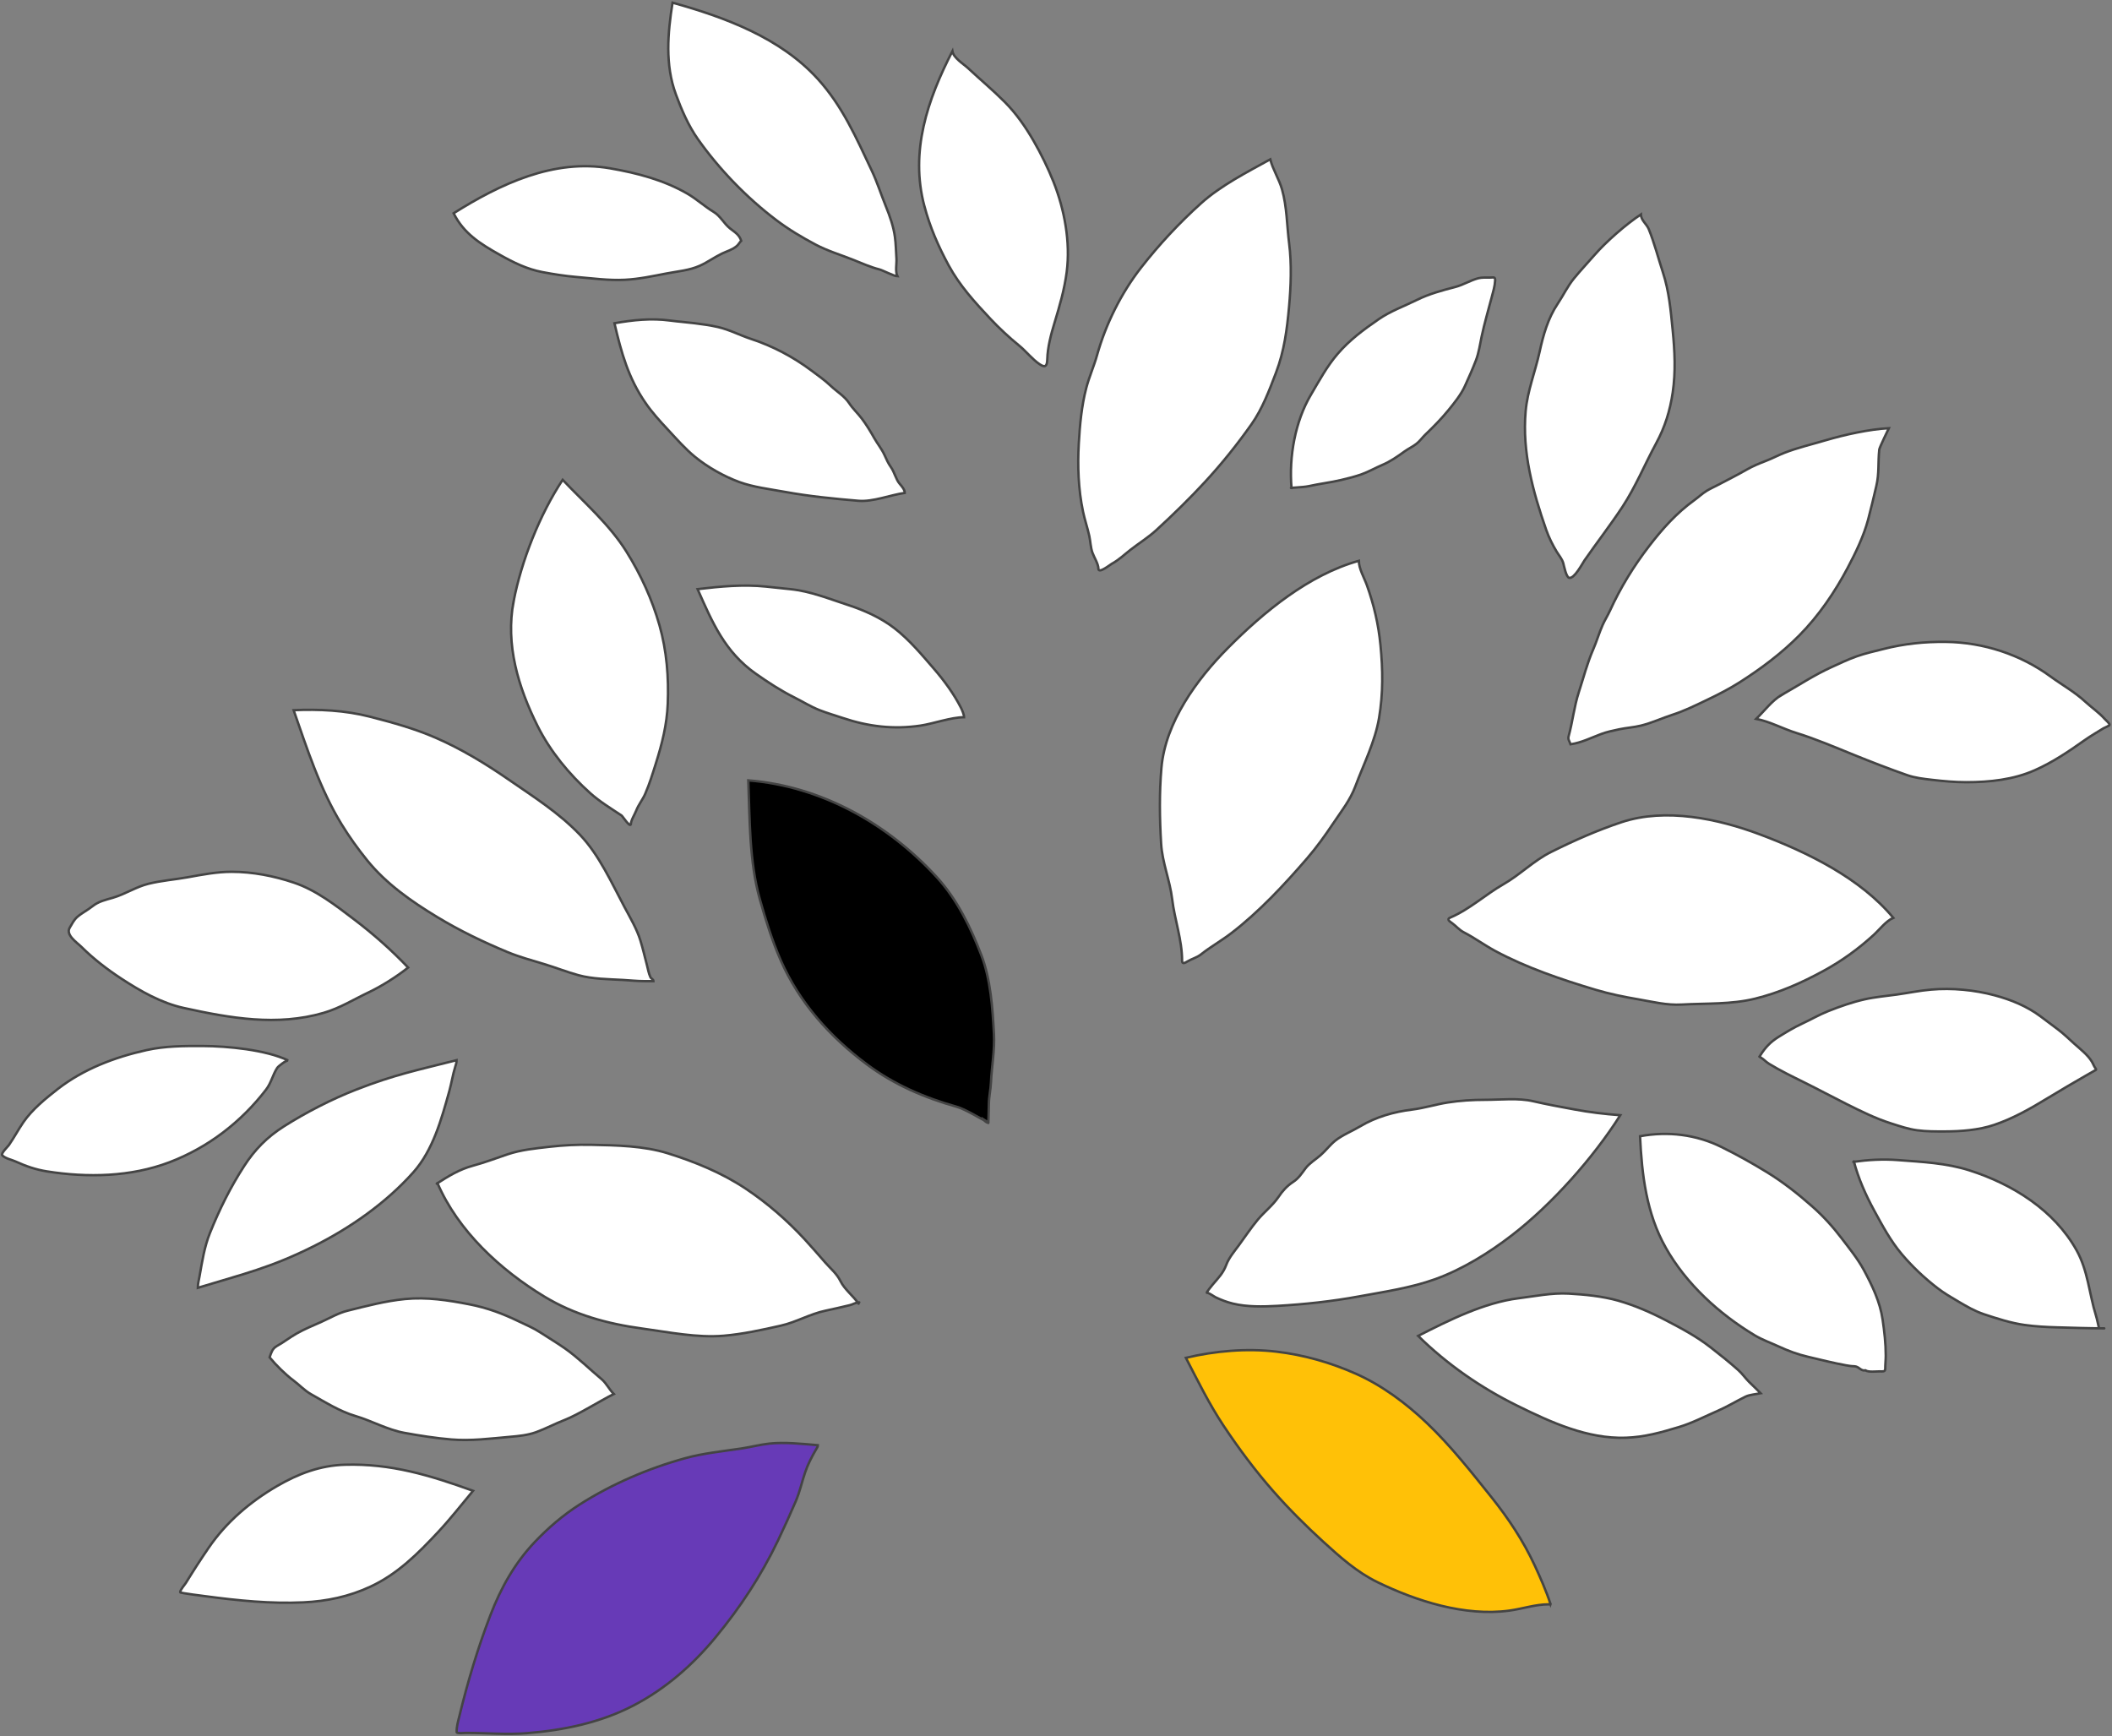 <svg width="877" height="721" viewBox="0 0 877 721" fill="none" xmlns="http://www.w3.org/2000/svg"><rect x="0" y="0" width="877" height="721" fill="#808080" stroke="none"/><g id="design-freepik"><path d="M536.291,202.572c0.002,0.02 0.003,0.04 0.005,0.06c-0.695,0 -0.578,-0.019 -0.005,-0.06c-1.08,-12.971 1.511,-27.576 8.038,-38.609c3.464,-5.858 6.647,-11.814 11.132,-17.03c4.968,-5.778 10.747,-10.045 16.988,-14.345c4.992,-3.439 10.513,-5.375 15.928,-8.054c5.009,-2.479 10.489,-3.959 15.899,-5.356c3.272,-0.844 6.26,-2.749 9.535,-3.62c1.467,-0.39 3.43,-0.298 4.918,-0.298c1.49,0 2.208,-0.422 2.122,1.261c-0.117,2.298 -0.84,4.682 -1.419,6.888c-1.421,5.416 -3.003,10.749 -4.161,16.229c-0.719,3.405 -1.165,6.814 -2.425,10.088c-1.377,3.58 -2.977,7.168 -4.574,10.657c-1.59,3.475 -4.358,6.93 -6.779,9.898c-2.987,3.662 -6.211,6.927 -9.617,10.183c-1.27,1.214 -2.281,2.698 -3.665,3.796c-1.516,1.203 -3.34,2.028 -4.918,3.159c-3.114,2.231 -5.86,4.192 -9.411,5.695c-2.786,1.179 -5.39,2.7 -8.239,3.742c-2.909,1.065 -5.752,1.758 -8.763,2.468c-4.438,1.045 -9.004,1.566 -13.475,2.562c-1.646,0.367 -5.723,0.589 -7.114,0.686z" fill="#ffffff" stroke="none" stroke-linecap="butt"/><path d="M536.296,202.632c-1.093,-12.986 1.496,-27.619 8.033,-38.669c3.464,-5.858 6.647,-11.814 11.132,-17.03c4.968,-5.778 10.747,-10.045 16.988,-14.345c4.992,-3.439 10.513,-5.375 15.928,-8.054c5.009,-2.479 10.489,-3.959 15.899,-5.356c3.272,-0.844 6.26,-2.749 9.535,-3.62c1.467,-0.39 3.43,-0.298 4.918,-0.298c1.49,0 2.208,-0.422 2.122,1.261c-0.117,2.298 -0.84,4.682 -1.419,6.888c-1.421,5.416 -3.003,10.749 -4.161,16.229c-0.719,3.405 -1.165,6.814 -2.425,10.088c-1.377,3.58 -2.977,7.168 -4.574,10.657c-1.59,3.475 -4.358,6.93 -6.779,9.898c-2.987,3.662 -6.211,6.927 -9.617,10.183c-1.27,1.214 -2.281,2.698 -3.665,3.796c-1.516,1.203 -3.34,2.028 -4.918,3.159c-3.114,2.231 -5.86,4.192 -9.411,5.695c-2.786,1.179 -5.39,2.7 -8.239,3.742c-2.909,1.065 -5.752,1.758 -8.763,2.468c-4.438,1.045 -9.004,1.566 -13.475,2.562c-2.324,0.518 -9.492,0.746 -7.109,0.746z" fill="none" stroke="#444444" stroke-linecap="round"/><path d="M662.065,105.949c4.899,-5.625 13.092,-12.786 19.321,-16.913c0,2.407 2.402,4.013 3.238,6.071c2.341,5.757 3.948,12.047 5.88,17.963c2.593,7.939 3.251,15.806 4.07,24.051c0.86,8.653 1.288,17.219 0.018,25.85c-1.118,7.601 -3.227,14.4 -6.91,21.186c-4.724,8.701 -8.535,18.075 -14.002,26.366c-4.989,7.564 -10.559,14.743 -15.721,22.182c-0.861,1.24 -4.198,7.72 -6.368,7.246c-1.268,-0.277 -2.152,-5.033 -2.443,-6.071c-0.5,-1.789 -1.83,-3.281 -2.785,-4.86c-1.676,-2.77 -3.244,-5.947 -4.306,-8.991c-5.554,-15.922 -10.025,-32.299 -8.539,-49.242c0.751,-8.56 3.974,-16.358 5.789,-24.675c1.502,-6.881 3.471,-13.93 7.454,-19.868c2.369,-3.533 4.138,-7.352 6.856,-10.664c2.71,-3.302 5.644,-6.412 8.448,-9.631z" fill="#ffffff" stroke="#444444" stroke-linecap="round"/><path d="M758.121,182.823c7.739,-2.285 18.182,-4.602 26.223,-5.005c0,0 -3.892,7.979 -3.984,8.846c-0.58,5.465 0.03,9.829 -1.233,15.198c-1.091,4.635 -2.164,9.287 -3.392,13.888c-1.836,6.884 -5.131,13.674 -8.456,19.981c-5.285,10.025 -12.094,20.035 -20.158,28.159c-7.418,7.472 -15.896,13.811 -24.799,19.48c-4.254,2.709 -8.965,5.105 -13.519,7.284c-4.612,2.206 -9.364,4.552 -14.235,6.128c-4.424,1.432 -8.675,3.439 -13.204,4.542c-2.978,0.725 -6.028,0.9 -9.013,1.526c-2.513,0.527 -5.129,1.076 -7.536,1.979c-4.395,1.649 -7.979,3.538 -12.651,4.244c-0.467,-1.378 -1.165,-2.012 -0.795,-3.362c1.668,-6.083 2.27,-12.296 4.24,-18.335c1.955,-5.993 3.45,-11.943 5.985,-17.763c1.427,-3.279 2.415,-6.721 3.852,-9.991c0.901,-2.05 2.122,-3.947 3.053,-5.984c4.358,-9.541 9.807,-18.455 16.233,-26.8c5.532,-7.184 11.374,-13.768 18.802,-19.123c1.782,-1.285 3.365,-2.819 5.257,-3.958c1.493,-0.898 3.112,-1.604 4.652,-2.42c3.917,-2.075 7.926,-4.062 11.763,-6.271c2.639,-1.518 5.32,-2.61 8.165,-3.707c2.562,-0.988 4.971,-2.292 7.523,-3.291c5.548,-2.169 11.508,-3.556 17.227,-5.245z" fill="#ffffff" stroke="#444444" stroke-linecap="round"/><path d="M739.858,288.574c-3.997,2.255 -7.299,6.766 -10.588,9.943c5.727,1.127 11.128,4.141 16.694,5.865c8.02,2.485 15.847,5.841 23.623,8.989c7.383,2.989 14.769,5.857 22.291,8.488c3.462,1.212 6.941,1.569 10.563,1.991c4.678,0.546 9.336,0.966 14.053,0.966c9.649,0 19.564,-1.041 28.433,-4.972c7.433,-3.294 13.985,-7.715 20.582,-12.386c2.57,-1.82 5.319,-3.391 7.995,-5.055c0.275,-0.17 2.496,-1.019 2.496,-1.43c0,-0.613 -1.573,-1.919 -1.975,-2.373c-2.369,-2.681 -5.549,-4.827 -8.177,-7.26c-4.343,-4.022 -9.581,-6.903 -14.343,-10.396c-12.506,-9.172 -27.89,-14.206 -43.503,-14.389c-8.872,-0.104 -17.261,0.757 -25.864,2.944c-3.685,0.937 -7.395,1.755 -10.988,3.005c-3.667,1.275 -7.216,2.996 -10.746,4.601c-7.173,3.262 -13.712,7.614 -20.546,11.469z" fill="#ffffff" stroke="#444444" stroke-linecap="round"/><path d="M509.928,269.042c14.745,-14.834 33.539,-30.399 54.327,-36.157c0,3.276 2.264,7.104 3.355,10.157c2.902,8.111 4.795,16.259 5.629,24.83c0.995,10.229 1.128,20.011 -0.574,30.179c-1.658,9.904 -6.351,19.102 -9.854,28.467c-2.17,5.798 -5.803,10.319 -9.218,15.424c-3.358,5.021 -6.827,9.874 -10.789,14.463c-9.453,10.952 -20.059,22.348 -31.623,31.183c-4.019,3.07 -8.45,5.546 -12.425,8.695c-1.714,1.358 -3.684,1.81 -5.522,2.884c-0.954,0.557 -2.378,1.463 -2.378,-0.188c0,-8.805 -3.079,-16.934 -4.121,-25.603c-0.936,-7.789 -4.111,-15.163 -4.587,-23.074c-0.628,-10.44 -0.777,-20.979 0.127,-31.413c1.64,-18.92 14.624,-36.741 27.653,-49.847z" fill="#ffffff" stroke="#444444" stroke-linecap="round"/><path d="M730.841,346.516c19.7,7.4 41.696,18.162 55.345,34.63c-3.054,1.306 -5.72,4.874 -8.13,7.076c-6.404,5.85 -13.244,10.805 -20.9,14.973c-9.137,4.973 -18.202,8.991 -28.357,11.506c-9.891,2.45 -20.333,1.878 -30.458,2.447c-6.268,0.352 -11.93,-1.126 -18.048,-2.174c-6.018,-1.031 -11.923,-2.229 -17.779,-3.976c-13.974,-4.17 -28.821,-9.202 -41.663,-16.12c-4.462,-2.404 -8.536,-5.417 -13.053,-7.75c-1.95,-1.007 -3.155,-2.604 -4.889,-3.835c-0.9,-0.64 -2.311,-1.564 -0.772,-2.222c8.206,-3.508 14.556,-9.526 22.221,-13.92c6.887,-3.948 12.494,-9.753 19.678,-13.334c9.48,-4.726 19.244,-9.059 29.329,-12.4c18.287,-6.058 40.07,-1.439 57.476,5.099z" fill="#ffffff" stroke="#444444" stroke-linecap="round"/><path d="M653.616,460.683c6.464,1.207 12.645,1.943 19.2,2.425c-11.193,17.706 -28.416,37.062 -45.063,49.882c-9.459,7.285 -20.484,14.126 -31.817,18.204c-10.047,3.616 -21.286,5.254 -31.778,7.184c-11.104,2.041 -22.387,3.249 -33.657,3.896c-5.983,0.344 -12.677,0.484 -18.538,-0.944c-2.534,-0.618 -4.758,-1.475 -7.06,-2.559c-0.897,-0.422 -2.804,-1.927 -3.734,-1.927c-0.424,0 2.095,-3.049 2.378,-3.386c2.338,-2.782 4.36,-4.721 5.65,-8.193c1.096,-2.951 3.27,-5.493 5.139,-8.026c2.617,-3.545 5.126,-7.363 7.944,-10.742c2.709,-3.25 6.265,-5.962 8.601,-9.447c1.658,-2.475 3.497,-4.549 6.01,-6.187c2.433,-1.585 3.54,-3.473 5.225,-5.705c1.611,-2.135 4.199,-3.678 6.202,-5.414c2.183,-1.893 3.884,-4.254 6.137,-6.061c3.012,-2.415 7.029,-3.968 10.386,-5.977c6.537,-3.912 14.013,-6.014 21.535,-6.939c4.951,-0.609 9.762,-2.146 14.697,-2.926c5.223,-0.826 10.398,-1.129 15.695,-1.129c6.439,0 13.7,-0.856 19.985,0.606c5.652,1.315 11.145,2.298 16.863,3.365z" fill="#ffffff" stroke="#444444" stroke-linecap="round"/><path d="M738.517,430.598c-3.327,2.063 -5.554,4.432 -7.601,7.729c0.057,0.6 -0.787,0.256 -0.058,0.65c1.458,0.787 2.34,1.923 3.753,2.79c4.585,2.811 9.493,5.192 14.329,7.584c5.98,2.958 11.831,6.114 17.803,9.096c6.05,3.022 12.022,5.994 18.487,8.051c3.605,1.146 7.122,2.372 10.897,2.869c3.827,0.505 7.685,0.491 11.539,0.477c6.744,-0.024 13.947,-0.562 20.361,-2.714c7.856,-2.637 15.097,-6.761 22.119,-11.045c5.579,-3.403 11.232,-6.684 16.898,-9.946c1.072,-0.617 2.167,-1.197 3.221,-1.844c0.069,-0.042 0.118,-0.107 0.127,-0.187c0.012,-0.106 -0.051,-0.212 -0.116,-0.29c-0.736,-0.885 -1.065,-2.005 -1.674,-3.004c-1.715,-2.813 -4.799,-5.191 -7.254,-7.387c-2.255,-2.018 -4.3,-4.052 -6.727,-5.885c-2.409,-1.82 -4.825,-3.631 -7.244,-5.439c-5.648,-4.224 -12.245,-6.938 -19.055,-8.765c-8.413,-2.258 -17.718,-3.142 -26.415,-2.394c-4.81,0.414 -9.497,1.394 -14.266,2.062c-4.419,0.62 -8.874,0.981 -13.234,1.958c-5.216,1.169 -10.276,2.945 -15.234,4.911c-3.734,1.481 -7.187,3.508 -10.823,5.191c-3.411,1.579 -6.644,3.556 -9.833,5.532z" fill="#ffffff" stroke="#444444" stroke-linecap="round"/><path d="M691.661,518.047c-8.021,-14.249 -9.879,-30.232 -10.64,-46.209c11.484,-2.153 23.303,-0.727 33.77,4.455c6.467,3.202 12.715,6.672 18.854,10.436c6.826,4.184 12.937,9.016 18.927,14.3c4.501,3.97 8.484,8.366 12.105,13.118c3.228,4.235 6.779,8.606 9.307,13.295c3.478,6.449 6.712,13.24 7.77,20.528c0.72,4.961 1.297,9.915 1.297,14.927c0,1.851 -0.216,3.698 -0.216,5.519c0,1.354 -1.274,1.063 -2.282,1.063c-1.573,0 -4.642,0.422 -5.932,-0.425c-1.989,0.391 -2.652,-1.676 -4.684,-1.702c-1.133,-0.014 -2.299,-0.201 -3.41,-0.402c-5.24,-0.944 -10.456,-2.29 -15.636,-3.498c-4.47,-1.042 -8.248,-2.444 -12.37,-4.349c-3.316,-1.532 -6.812,-2.742 -9.944,-4.633c-14.863,-8.974 -28.416,-21.324 -36.916,-36.423z" fill="#ffffff" stroke="#444444" stroke-linecap="round"/><path d="M778.217,502.636c-3.465,-6.371 -6.513,-13.197 -8.36,-20.198c6.136,-0.834 12.092,-1.172 18.28,-0.697c10.029,0.77 19.996,1.196 29.639,4.267c17.905,5.7 35.223,16.529 44.507,33.173c4.781,8.573 5.221,17.955 8.046,27.088c0.54,1.747 0.858,3.614 1.295,5.333c-5.803,-0.042 -11.585,-0.244 -17.388,-0.405c-4.546,-0.126 -9.036,-0.353 -13.547,-0.993c-5.72,-0.811 -11.354,-2.636 -16.813,-4.444c-3.862,-1.279 -7.13,-3.2 -10.604,-5.243h-0.001l-0.107,-0.063c-2.979,-1.751 -5.853,-3.416 -8.599,-5.531c-5.453,-4.201 -10.355,-8.812 -14.795,-14.04c-4.638,-5.461 -8.155,-11.999 -11.553,-18.247z" fill="#ffffff" stroke="none" stroke-linecap="butt"/><path d="M769.811,482.262c1.842,7.062 4.912,13.95 8.406,20.374c3.398,6.248 6.915,12.786 11.553,18.247c4.44,5.228 9.342,9.839 14.795,14.04c2.746,2.115 5.62,3.78 8.599,5.531l0.108,0.063c3.474,2.043 6.742,3.964 10.604,5.243c5.459,1.808 11.093,3.633 16.813,4.444c4.511,0.64 9.001,0.867 13.547,0.993c6.524,0.181 13.022,0.413 19.551,0.413M769.595,482.474c6.228,-0.861 12.266,-1.214 18.542,-0.733c10.029,0.77 19.996,1.196 29.639,4.267c17.905,5.7 35.223,16.529 44.507,33.173c4.781,8.573 5.221,17.955 8.046,27.088c0.541,1.75 0.859,3.619 1.297,5.341" fill="none" stroke="#444444" stroke-linecap="round"/><path d="M630.576,539.124c-14.341,1.808 -28.958,9.138 -41.696,15.624c12.019,11.828 26.033,21.527 41.24,29.025c13.891,6.851 29.093,13.794 44.986,13.26c7.799,-0.262 14.676,-2.205 22.073,-4.443c5.713,-1.729 10.721,-4.405 16.165,-6.76c3.965,-1.715 7.638,-3.999 11.529,-5.886c1.647,-0.799 4.43,-1.013 6.244,-1.371c-1.559,-1.63 -3.234,-3.132 -4.828,-4.727c-1.554,-1.555 -2.792,-3.384 -4.431,-4.857c-3.685,-3.313 -7.612,-6.409 -11.517,-9.466c-5.777,-4.525 -12.176,-7.923 -18.686,-11.31c-6.242,-3.248 -12.879,-6.149 -19.671,-8.084c-6.527,-1.859 -13.911,-2.574 -20.68,-2.943c-6.857,-0.373 -13.952,1.084 -20.728,1.938z" fill="#ffffff" stroke="#444444" stroke-linecap="round"/><path d="M508.124,592.112c-6.019,-9.037 -10.703,-18.645 -15.687,-28.266c12.123,-2.864 25.259,-4.03 37.667,-2.552c11.381,1.355 22.431,4.509 32.911,9.163c10.897,4.839 20.904,12.305 29.521,20.513c9.832,9.365 18.334,20.179 26.798,30.77c7.037,8.805 13.15,18.008 17.913,28.242c2.318,4.979 4.899,10.873 6.597,16.114c-0.062,0.218 -0.63,0.121 -0.787,0.121c-5.544,0 -10.95,1.893 -16.437,2.625c-18.388,2.455 -38.438,-3.964 -54.636,-11.836c-8.515,-4.138 -15.567,-10.455 -22.513,-16.795c-7.338,-6.697 -14.363,-13.692 -20.916,-21.169c-7.446,-8.497 -14.168,-17.526 -20.431,-26.93z" fill="#ffc107" stroke="none" stroke-linecap="butt"/><path d="M643.844,666.096c-0.062,0.218 -0.63,0.121 -0.787,0.121c-5.544,0 -10.95,1.893 -16.437,2.625c-18.388,2.455 -38.438,-3.964 -54.636,-11.836c-8.515,-4.138 -15.567,-10.455 -22.513,-16.795c-7.338,-6.697 -14.363,-13.692 -20.916,-21.169c-7.446,-8.497 -14.168,-17.526 -20.431,-26.93c-6.019,-9.037 -10.703,-18.645 -15.687,-28.266c12.123,-2.864 25.259,-4.03 37.667,-2.552c11.381,1.355 22.431,4.509 32.911,9.163c10.897,4.839 20.904,12.305 29.521,20.513c9.832,9.365 18.334,20.179 26.798,30.77c7.037,8.805 13.15,18.008 17.913,28.242c2.318,4.979 4.899,10.873 6.597,16.114zM643.844,666.096c0.056,-0.198 0.043,0.133 0,0z" fill="none" stroke="#444444" stroke-linecap="round"/><path d="M498.71,84.437c8.211,-7.391 19.095,-12.938 28.762,-18.272c1.083,4.262 3.682,8.224 4.895,12.52c2.051,7.267 2.008,15.033 2.953,22.472c1.067,8.401 0.728,17.808 -0.041,26.234c-0.865,9.489 -1.984,18.314 -5.4,27.309c-2.761,7.27 -5.682,15.089 -10.214,21.497c-6.005,8.49 -12.207,16.242 -19.276,23.905c-6.427,6.967 -13.225,13.585 -20.206,20.004c-3.327,3.059 -7.184,5.428 -10.74,8.2c-2.633,2.053 -4.828,4.21 -7.787,5.813c-0.626,0.339 -5.542,4.299 -5.542,2.05c0,-1.994 -1.778,-4.704 -2.468,-6.628c-0.793,-2.212 -0.831,-4.761 -1.335,-7.047c-0.745,-3.382 -1.874,-6.661 -2.589,-10.051c-1.951,-9.254 -2.284,-18.826 -1.759,-28.245c0.428,-7.671 1.162,-15.648 3.115,-23.109c1.212,-4.633 3.185,-8.995 4.47,-13.594c3.574,-12.796 10.039,-25.847 18.325,-36.426c7.526,-9.608 15.734,-18.437 24.837,-26.632z" fill="#ffffff" stroke="#444444" stroke-linecap="round"/><path d="M383.83,85.528c-6.017,-22.666 1.306,-44.133 11.65,-64.268c0.482,2.844 4.582,5.252 6.567,7.103c5.02,4.68 10.278,9.076 15.124,13.94c4.738,4.756 8.655,10.361 11.994,16.147c3.081,5.339 6.035,11.351 8.304,17.073c4.573,11.533 7.072,25.039 5.481,37.386c-0.946,7.349 -2.928,14.095 -5.065,21.15c-1.454,4.8 -2.867,10.064 -3.003,15.097c-0.088,3.245 -1.075,3.517 -3.275,2.029c-3.025,-2.047 -5.546,-5.344 -8.43,-7.691c-4.085,-3.324 -8.261,-7.199 -11.849,-11.02c-6.508,-6.929 -12.876,-13.896 -17.404,-22.271c-4.357,-8.061 -7.744,-15.823 -10.094,-24.675z" fill="#ffffff" stroke="#444444" stroke-linecap="round"/><path d="M280.625,39.106c-4.493,-12.219 -3.372,-25.285 -1.353,-37.998c21.783,6.078 44.575,14.498 60.136,31.485c10.359,11.308 16.109,24.57 22.561,38.2c2.284,4.824 3.873,9.93 5.88,14.868c1.656,4.073 3.185,8.408 3.773,12.78c0.394,2.924 0.443,6.038 0.629,8.989c0.135,2.126 -0.585,5.347 0.409,7.303c-1.309,0 -6.198,-2.527 -7.452,-2.847c-3.866,-0.987 -7.376,-2.583 -11.068,-4.054c-5.179,-2.063 -10.496,-3.636 -15.439,-6.25c-5.655,-2.991 -11.142,-6.258 -16.241,-10.103c-12.335,-9.304 -23.827,-21.18 -32.701,-33.759c-3.946,-5.594 -6.79,-12.235 -9.134,-18.612z" fill="#ffffff" stroke="#444444" stroke-linecap="round"/><path d="M267.945,167.18c-7.048,-10.319 -9.936,-20.674 -12.798,-32.954c7.747,-1.344 15.246,-2.16 23.064,-1.114c3.433,0.459 6.883,0.689 10.314,1.129c3.252,0.418 6.507,0.845 9.7,1.594c4.826,1.132 9.067,3.418 13.741,4.951c8.909,2.922 17.35,7.403 24.856,12.996c2.828,2.107 5.695,4.133 8.254,6.56c2.492,2.363 5.616,4.159 7.515,7.055c1.537,2.344 3.585,4.193 5.267,6.421c1.91,2.53 3.587,5.308 5.141,8.06c1.359,2.408 3.128,4.536 4.276,7.056c0.835,1.83 1.54,3.464 2.704,5.105c1.459,2.056 2.021,5.029 3.616,6.885l0.069,0.08c0.837,0.973 2.038,2.368 2.038,3.68c-5.938,0.834 -13.232,3.794 -19.244,3.28c-10.342,-0.885 -20.404,-1.858 -30.641,-3.729c-6.207,-1.134 -12.979,-1.918 -18.914,-4.1c-6.383,-2.347 -13.105,-6.17 -18.331,-10.443c-4.147,-3.391 -7.593,-7.381 -11.226,-11.279c-3.309,-3.551 -6.666,-7.228 -9.401,-11.233z" fill="#ffffff" stroke="#444444" stroke-linecap="round"/><path d="M207.511,105.789c-8.125,-4.572 -14.947,-8.82 -19.149,-17.235c19.344,-12.145 41.564,-22.718 65.025,-18.643c11.206,1.946 22.143,4.801 31.978,10.474c3.913,2.257 7.13,5.294 10.974,7.612c2.891,1.744 4.237,4.84 6.855,6.9c2.055,1.618 3.715,2.491 4.59,5.075c-0.692,0.681 -1.145,1.617 -1.886,2.228c-1.935,1.594 -3.837,2.01 -6.037,3.063c-3.167,1.515 -6.056,3.64 -9.245,5.075c-4.353,1.958 -9.222,2.322 -13.866,3.218c-5.82,1.122 -11.362,2.332 -17.326,2.63c-6.726,0.337 -13.437,-0.617 -20.124,-1.176c-4.693,-0.392 -9.366,-1.142 -13.992,-2.011c-6.477,-1.218 -12.104,-4.006 -17.797,-7.21z" fill="#ffffff" stroke="#444444" stroke-linecap="round"/><path d="M313.774,279.721c-12.779,-9.022 -17.948,-21.15 -24.101,-35.074c9.403,-1.112 18.928,-2.029 28.393,-1.052c3.335,0.344 6.662,0.725 9.999,1.052c8.428,0.825 16.205,4.031 24.18,6.622c6.625,2.152 13.685,5.35 19.181,9.623c6.259,4.867 11.303,10.949 16.445,16.895c4.193,4.848 8.283,10.453 11.178,16.152c0.484,0.953 1.274,2.826 1.274,3.899c-5.399,0 -12.812,2.699 -18.112,3.481c-11.161,1.648 -21.597,0.407 -32.261,-3.171c-3.237,-1.087 -6.576,-2.041 -9.748,-3.296c-3.588,-1.419 -6.933,-3.52 -10.376,-5.245c-5.628,-2.818 -10.921,-6.264 -16.052,-9.886z" fill="#ffffff" stroke="#444444" stroke-linecap="round"/><path d="M213.296,249.598c3.236,-16.727 10.848,-35.991 20.344,-50.345c9.136,9.636 19.498,18.603 26.554,29.922c5.919,9.494 10.617,19.769 13.662,30.51c2.993,10.556 3.877,21.63 3.428,32.552c-0.359,8.74 -2.363,16.596 -4.968,24.879c-1.355,4.308 -2.601,8.387 -4.402,12.547c-1.043,2.408 -2.776,4.48 -3.711,6.916c-0.608,1.586 -2.264,4.126 -2.264,5.817c-0.543,1.069 -3.399,-3.464 -3.867,-3.775c-4.465,-2.963 -9.089,-5.761 -13.08,-9.344c-8.675,-7.788 -16.501,-17.3 -21.712,-27.695c-8.07,-16.096 -13.474,-33.941 -9.984,-51.984z" fill="#ffffff" stroke="#444444" stroke-linecap="round"/><path d="M315.479,373.277c-4.37,-15.553 -4.142,-33.22 -4.748,-49.215c30.401,2.393 58.117,18.133 78.326,40.257c8.386,9.182 14.034,20.807 18.426,32.274c3.905,10.199 4.656,21.935 5.251,32.723c0.377,6.839 -0.935,13.394 -1.242,20.19c-0.139,3.068 -0.865,6 -0.865,9.082c0,2.503 -0.283,10.007 -0.283,7.504c-0.205,0.402 -1.029,-0.267 -1.764,-0.913c-3.465,-1.866 -8.283,-4.735 -11.379,-5.601c-13.294,-3.718 -25.983,-9.214 -37.072,-17.468c-15.484,-11.524 -28.244,-25.78 -35.972,-43.413c-3.567,-8.14 -6.281,-16.888 -8.678,-25.42z" fill="#000000" stroke="none" stroke-linecap="butt"/><path d="M410.344,466.092c-3.39,-1.65 -9.474,-5.488 -13.143,-6.514c-13.294,-3.718 -25.983,-9.214 -37.072,-17.468c-15.484,-11.524 -28.244,-25.78 -35.972,-43.413c-3.567,-8.14 -6.281,-16.888 -8.678,-25.42c-4.37,-15.553 -4.142,-33.22 -4.748,-49.215c30.401,2.393 58.117,18.133 78.326,40.257c8.386,9.182 14.034,20.807 18.426,32.274c3.905,10.199 4.656,21.935 5.251,32.723c0.377,6.839 -0.935,13.394 -1.242,20.19c-0.139,3.068 -0.865,6 -0.865,9.082c0,2.503 -0.283,10.007 -0.283,7.504zM410.344,466.092l-2.884,-1.838c0.536,0.262 2.547,2.5 2.884,1.838z" fill="none" stroke="#444444" stroke-linecap="round"/><path d="M141.911,342.412c-9.03,-14.72 -14.333,-31.342 -19.982,-47.498c10.35,-0.474 21.413,0.069 31.506,2.661c9.303,2.39 18.513,4.906 27.325,8.726c10.762,4.667 20.825,10.784 30.437,17.422c10.297,7.11 20.852,13.775 29.541,22.851c8.067,8.426 13.191,20.006 18.599,30.123c2.364,4.422 5.119,9.061 6.603,13.909c1.008,3.29 1.808,6.784 2.689,10.119c0.467,1.767 0.684,3.377 1.446,5.044c0.317,0.693 1.274,0.896 1.274,1.655h-3.821c-2.932,0 -5.95,-0.329 -8.883,-0.495c-6.135,-0.349 -12.537,-0.349 -18.488,-1.981c-4.809,-1.318 -9.443,-3.173 -14.213,-4.61c-5.157,-1.554 -10.3,-2.945 -15.281,-5.013c-10.049,-4.172 -19.871,-8.911 -29.164,-14.543c-10.753,-6.517 -21.193,-13.818 -29.101,-23.61c-3.772,-4.67 -7.353,-9.651 -10.487,-14.76z" fill="#ffffff" stroke="#444444" stroke-linecap="round"/><path d="M147.084,381.826c8.099,6.162 15.401,12.625 22.387,19.958c-4.685,3.746 -10.967,7.716 -16.413,10.304c-6.324,3.007 -11.872,6.525 -18.678,8.51c-19.316,5.634 -38.895,2.185 -58.108,-2.042c-9.325,-2.052 -17.978,-6.992 -25.878,-12.161c-5.911,-3.868 -11.5,-8.163 -16.508,-13.12c-2.009,-1.989 -6.775,-5.025 -4.905,-8.092c0.978,-1.604 1.673,-3.156 3.129,-4.425c1.924,-1.677 4.286,-2.828 6.289,-4.425c2.584,-2.06 5.392,-2.627 8.521,-3.543c5.077,-1.485 9.523,-4.5 14.716,-5.786c5.338,-1.322 10.879,-1.736 16.288,-2.707c6.034,-1.084 12.093,-2.275 18.253,-2.275c8.75,0 17.632,1.732 25.894,4.518c9.305,3.137 17.335,9.444 25.014,15.286z" fill="#ffffff" stroke="#444444" stroke-linecap="round"/><path d="M147.981,452.441c15.793,-6.165 25.202,-8.013 41.618,-12.191c0,1.044 -0.278,1.844 -0.589,2.842c-1.021,3.274 -1.516,6.703 -2.437,10.009c-3.227,11.578 -6.739,24.53 -14.982,33.761c-11.344,12.703 -26.156,23.074 -41.463,30.713c-17.857,8.912 -28.889,11.389 -47.988,17.208c0,-1.625 0.438,-3.23 0.721,-4.822c1.083,-6.098 2.008,-12.2 4.325,-17.967c3.903,-9.718 8.465,-18.912 14.134,-27.692c4.474,-6.931 9.56,-12.118 16.609,-16.583c9.275,-5.876 19.919,-11.322 30.053,-15.278z" fill="#ffffff" stroke="#444444" stroke-linecap="round"/><path d="M84.165,434.368c10.333,0.036 26.263,1.577 35.484,5.993c-0.979,0 -4.052,2.363 -4.528,3.088c-1.867,2.848 -2.493,6.219 -4.591,8.959c-10.318,13.473 -24.091,24.107 -40.106,30.2c-16.122,6.134 -34.117,6.508 -51.049,3.806c-4.553,-0.726 -8.719,-2.177 -12.876,-4.084c-1.647,-0.756 -4.275,-1.228 -5.566,-2.569c-0.707,-0.733 2.362,-3.687 2.704,-4.177c2.175,-3.113 3.944,-6.493 6.1,-9.623c3.597,-5.224 9.234,-9.834 14.212,-13.708c10.692,-8.32 23.692,-13.254 36.899,-16.183c7.729,-1.715 15.443,-1.73 23.315,-1.702z" fill="#ffffff" stroke="#444444" stroke-linecap="round"/><path d="M114.846,559.046c-1.804,1.024 -2.243,2.752 -2.893,4.611c2.586,3.166 6.561,7.102 9.842,9.546c2.512,1.87 4.635,4.219 7.389,5.771c5.797,3.264 11.936,7.126 18.348,9.019c6.849,2.023 13.287,5.715 20.359,7.009c6.431,1.177 13.006,2.206 19.527,2.754c8.161,0.686 16.2,-0.393 24.321,-1.098c3.691,-0.321 7.362,-0.669 10.864,-1.934c4.032,-1.458 7.799,-3.503 11.792,-5.044c5.64,-2.177 15.09,-8.151 20.488,-10.807c-2.033,-2.001 -2.987,-4.413 -5.175,-6.243c-5.025,-4.199 -9.651,-8.82 -15.03,-12.624c-3.296,-2.331 -6.865,-4.432 -10.251,-6.653c-2.912,-1.91 -5.792,-3.073 -8.899,-4.58c-6.8,-3.298 -13.163,-5.678 -20.642,-7.132c-8.832,-1.717 -17.683,-3.084 -26.696,-2.197c-8.102,0.797 -15.987,2.881 -23.85,4.842c-3.915,0.977 -7.221,2.984 -10.848,4.611c-3.468,1.555 -6.973,2.962 -10.282,4.842c-2.878,1.636 -5.481,3.67 -8.364,5.307z" fill="#ffffff" stroke="#444444" stroke-linecap="round"/><path d="M196.293,484.101c-5.453,1.482 -9.895,4.188 -14.62,7.224c8.54,19.82 25.968,35.918 44.303,47.051c12.547,7.618 26.259,11.36 40.735,13.321c10.933,1.48 22.677,3.91 33.739,2.986c7.948,-0.664 16.071,-2.447 23.85,-4.208c6.37,-1.442 12.048,-4.851 18.458,-6.189c3.38,-0.706 6.697,-1.492 10.062,-2.29c1.213,-0.288 2.182,-0.936 3.353,-1.124c-2.206,-3.006 -5.52,-5.536 -7.174,-8.886c-1.537,-3.116 -3.989,-5.07 -6.241,-7.628c-2.888,-3.278 -5.725,-6.599 -8.695,-9.809c-7.259,-7.847 -15.571,-15.073 -24.51,-21.01c-9.837,-6.534 -21.052,-11.119 -32.324,-14.636c-9.897,-3.088 -21.277,-3.308 -31.6,-3.507l-0.299,-0.005c-5.685,-0.11 -11.414,0.168 -17.058,0.82c-6.072,0.7 -11.947,1.237 -17.75,3.218c-4.747,1.62 -9.378,3.354 -14.229,4.672z" fill="#ffffff" stroke="none" stroke-linecap="butt"/><path d="M181.358,491.528c4.843,-3.118 9.361,-5.912 14.935,-7.427c4.851,-1.318 9.482,-3.052 14.229,-4.672c5.803,-1.981 11.678,-2.518 17.75,-3.218c5.644,-0.652 11.373,-0.93 17.058,-0.82l0.299,0.005c10.323,0.199 21.703,0.419 31.6,3.507c11.272,3.517 22.487,8.102 32.324,14.636c8.939,5.937 17.251,13.163 24.51,21.01c2.97,3.21 5.807,6.531 8.695,9.809c2.252,2.558 4.704,4.512 6.241,7.628c1.746,3.536 5.341,6.159 7.531,9.391M181.641,491.249c8.528,19.855 25.977,35.979 44.335,47.127c12.547,7.618 26.259,11.36 40.735,13.321c10.933,1.48 22.677,3.91 33.739,2.986c7.948,-0.664 16.071,-2.447 23.85,-4.208c6.37,-1.442 12.048,-4.851 18.458,-6.189c3.38,-0.706 6.697,-1.492 10.062,-2.29c1.426,-0.338 2.515,-1.176 3.993,-1.176" fill="none" stroke="#444444" stroke-linecap="round"/><path d="M319.434,599.473c6.344,-0.684 13.847,0.108 20.186,0.666c0,0.644 -0.368,1.089 -0.691,1.64c-1.802,3.065 -3.444,6.244 -4.591,9.608c-1.365,4.003 -2.218,8.115 -3.899,12.021c-2.373,5.514 -4.862,11.029 -7.452,16.446c-6.894,14.416 -15.569,27.578 -25.752,39.933c-9.525,11.555 -20.857,21.53 -34.305,28.498c-13.703,7.101 -28.988,10.236 -44.289,11.449c-8.364,0.664 -16.714,-0.123 -25.092,-0.123c-0.417,0 -3.885,0.332 -3.914,-0.279c-0.111,-2.274 0.601,-4.56 1.132,-6.745c3.435,-14.164 7.646,-28.275 12.876,-41.882c4.338,-11.287 10.034,-21.536 18.441,-30.402c5.521,-5.822 11.842,-11.236 18.646,-15.564c13.351,-8.492 28.403,-14.96 43.707,-19.185c7.689,-2.123 15.735,-2.888 23.614,-4.085c3.803,-0.577 7.559,-1.583 11.383,-1.996z" fill="#673ab7" stroke="#444444" stroke-linecap="round"/><path d="M143.224,608.246c19.194,-0.556 35.393,4.414 53.202,10.83c-4.804,5.778 -9.412,11.667 -14.558,17.173c-8.33,8.913 -16.778,17.373 -28.048,22.62c-8.86,4.125 -18.118,6.078 -27.859,6.529c-13.603,0.629 -27.076,-0.74 -40.531,-2.538c-0.245,-0.032 -10.628,-1.32 -10.628,-1.64c0,-1.018 1.931,-3.156 2.405,-3.929c3.01,-4.902 6.169,-9.778 9.417,-14.528c7.283,-10.652 17.244,-19.169 28.441,-25.668c8.815,-5.115 17.851,-8.551 28.158,-8.849z" fill="#ffffff" stroke="#444444" stroke-linecap="round"/></g></svg>